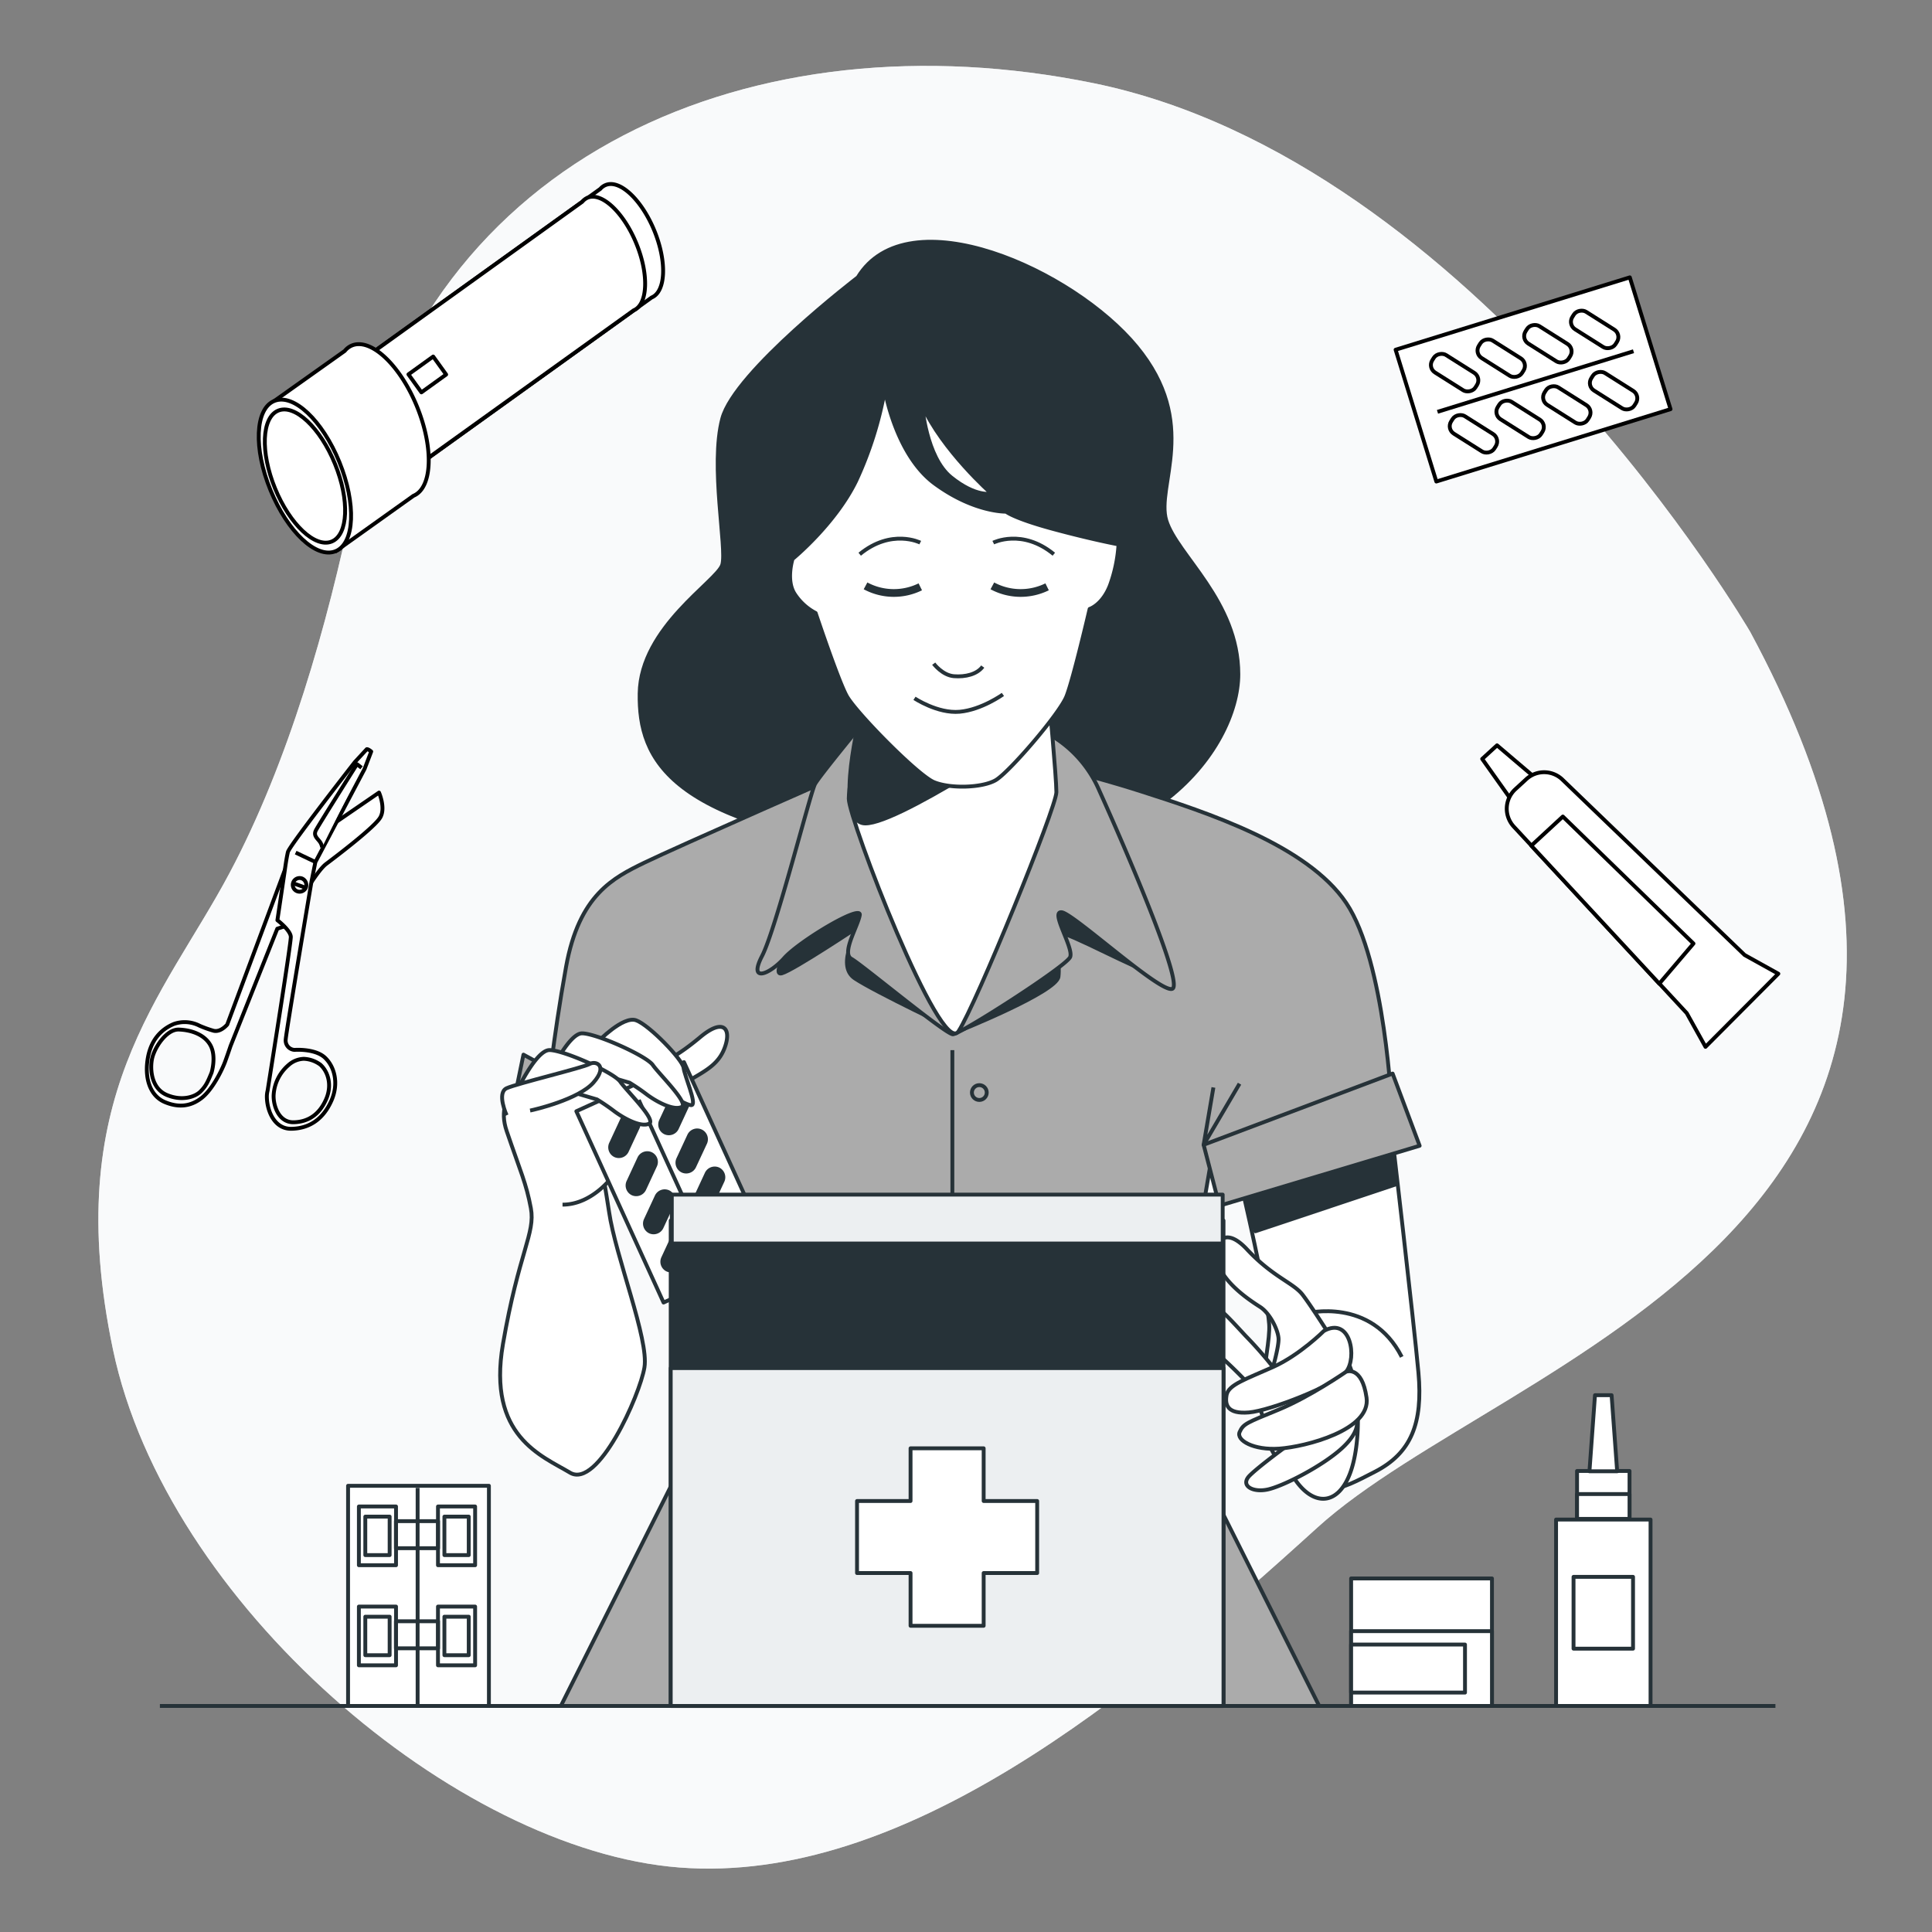 <svg xmlns="http://www.w3.org/2000/svg" viewBox="0 0 500 500"><rect x="0" y="0" width="500" height="500" fill="#808080" stroke="none"/><g id="freepik--background-simple--inject-2"><path d="M452.94,163.51s-70.94-121.78-170-142C195.44,3.66,110.08,39.36,91.39,129.73c-6.66,32.19-16.76,67.59-32,96.24-17.07,32.12-43.89,57.87-30.14,123.34s88.75,129.57,146.63,134,116.43-43.78,165.08-88S536,317.48,452.94,163.51Z" style="fill:#ECEFF1"></path><path d="M452.94,163.51s-70.94-121.78-170-142C195.44,3.66,110.08,39.36,91.39,129.73c-6.66,32.19-16.76,67.59-32,96.24-17.07,32.12-43.89,57.87-30.14,123.34s88.75,129.57,146.63,134,116.43-43.78,165.08-88S536,317.48,452.94,163.51Z" style="fill:#fff;opacity:0.7"></path></g><g id="freepik--Character--inject-2"><path d="M222,71.78s-31.84,24.38-35.07,36.56,1.24,33.58,0,37.81-21.14,16.16-21.39,33.32S173,213.55,234.93,221s85.55-27.61,85.55-46.51-15.91-30.84-18.65-39.79,8.71-25.12-7.71-45S234.93,50.64,222,71.78Z" style="fill:#263238;stroke:#263238;stroke-linejoin:round"></path><path d="M360.14,292.66s5.75,49.39,6.95,62.57-1.92,20.86-11.27,25.66-14.38,7.91-24-1.92-2.88-28.77-3.36-36.21-7.19-36-7.19-36Z" style="fill:#fff;stroke:#263238;stroke-linejoin:round"></path><polygon points="361.27 306.51 324.89 318.65 321.3 306.8 360.14 292.65 361.27 306.51" style="fill:#263238;stroke:#263238;stroke-linejoin:round"></polygon><path d="M338.08,339.89s16.78-4.32,24.69,11.27" style="fill:#fff;stroke:#263238;stroke-linejoin:round"></path><path d="M303.84,356.42l9.64-56.27,46.74-12.85s-1.69-38.56-11.81-53.6-36.38-23.52-53-28.86-32.29-8.49-32.29-8.49-29.88-4.12-43.13,3.16c0,0-45.3,19.88-53.25,23.76s-16.86,8.25-20.24,26.92-5.06,35.41-5.06,35.41l31.08,15.52,9.4,55.3-2,15.65L145.15,441.5H341.41L306.11,371Z" style="fill:#ababab;stroke:#263238;stroke-linejoin:round"></path><circle cx="253.45" cy="282.75" r="1.92" style="fill:none;stroke:#263238;stroke-linejoin:round"></circle><circle cx="253.45" cy="312.13" r="1.92" style="fill:none;stroke:#263238;stroke-linejoin:round"></circle><circle cx="253.45" cy="341.5" r="1.92" style="fill:none;stroke:#263238;stroke-linejoin:round"></circle><path d="M255.37,370.87a1.92,1.92,0,1,1-1.92-1.92A1.92,1.92,0,0,1,255.37,370.87Z" style="fill:none;stroke:#263238;stroke-linejoin:round"></path><circle cx="253.45" cy="400.24" r="1.92" style="fill:none;stroke:#263238;stroke-linejoin:round"></circle><path d="M255.37,429.62a1.92,1.92,0,1,1-1.92-1.92A1.92,1.92,0,0,1,255.37,429.62Z" style="fill:none;stroke:#263238;stroke-linejoin:round"></path><line x1="246.47" y1="271.78" x2="246.47" y2="419.58" style="fill:none;stroke:#263238;stroke-linejoin:round"></line><polyline points="314.03 281.43 311.5 296.27 320.79 280.46" style="fill:none;stroke:#263238;stroke-linejoin:round"></polyline><polyline points="175.62 281.43 178.15 296.27 168.86 280.46" style="fill:none;stroke:#263238;stroke-linejoin:round"></polyline><path d="M205.42,242.67s-6.15,10.1-3.07,9.22,20.2-12.29,20.2-12.29-6.59,10.1-1.32,13.61S248,266.91,248,266.91s25.49-10.18,25.93-14.14-.88-5.71-.88-7.9-2.64-4.83,2.64-3.08,24.59,12.3,23.27,9.67-22.7-45-25.62-46.44-42.45-2.76-49.48,1.2S205.42,242.67,205.42,242.67Z" style="fill:#263238;stroke:#263238;stroke-linejoin:round"></path><polygon points="135.47 272.94 131.78 290.84 175.49 312.32 179.75 297.1 135.47 272.94" style="fill:#ababab;stroke:#263238;stroke-linejoin:round"></polygon><polygon points="311.5 296.27 315.59 312.04 367.4 296.52 360.41 277.84 311.5 296.27" style="fill:#ababab;stroke:#263238;stroke-linejoin:round"></polygon><path d="M223.32,187.18s-11.2,13.58-12.4,15.75-10.09,37.51-13.71,44.5,1.93,4.81,5.78.48,20-14,19.52-11.09-4.82,9.88-2.17,11.33,24.34,19.52,26.26,19.52,29.4-17.59,30.36-20-5.3-12-2.16-11.57,26,21.45,28.67,19.76-12.05-35.9-19-51.32a30.47,30.47,0,0,0-24.84-18.31C255.74,186,223.32,187.18,223.32,187.18Z" style="fill:#ababab;stroke:#263238;stroke-linejoin:round"></path><path d="M224,181.89s-4.34,19.52-4.34,24.82,23.82,67.18,28.39,60.2,25.34-58,25.34-61.89-1.93-24.58-1.93-24.58-16.86,11.33-24.09,12.05S224,181.89,224,181.89Z" style="fill:#fff;stroke:#263238;stroke-linejoin:round"></path><path d="M222.7,184.77S216,211,223.12,213s47.8-25.69,47.8-25.69Z" style="fill:#263238;stroke:#263238;stroke-linejoin:round"></path><path d="M229,100.88a95.85,95.85,0,0,1-7.46,23.63c-5.47,11.19-16.42,20.14-16.42,20.14s-1.74,5.47.5,9a14.5,14.5,0,0,0,5.47,5s5.72,17.16,8,21.39,18.41,20.64,22.63,22.38,12.44,1.5,15.92-.49S274.22,184.7,276,180.22s6-22.63,6-22.63,3.24-1,5.23-6a37.54,37.54,0,0,0,2.24-10.7s-6.72-1.24-16.92-4-12.18-4.47-12.18-4.47-8.21.25-18.41-7.22S229,100.88,229,100.88Z" style="fill:#fff;stroke:#263238;stroke-linejoin:round"></path><path d="M238.66,104.86s1,13.43,7.46,18.65,10.45,4.23,10.45,4.23S243.88,116.55,238.66,104.86Z" style="fill:#fff;stroke:#263238;stroke-linejoin:round"></path><path d="M224,151.62a15.48,15.48,0,0,0,14.17.25" style="fill:none;stroke:#263238;stroke-linejoin:round;stroke-width:2px"></path><path d="M256.82,151.62a15.48,15.48,0,0,0,14.17.25" style="fill:none;stroke:#263238;stroke-linejoin:round;stroke-width:2px"></path><path d="M238.16,140.43s-7.46-3.74-15.67,3" style="fill:none;stroke:#263238;stroke-linejoin:round"></path><path d="M257.06,140.43s7.46-3.74,15.67,3" style="fill:none;stroke:#263238;stroke-linejoin:round"></path><path d="M241.64,171.76s2.24,3,5.23,3.24,6-.5,7.46-2.49" style="fill:none;stroke:#263238;stroke-linejoin:round"></path><path d="M236.67,180.72s6,4,11.69,3.48,11.19-4.48,11.19-4.48" style="fill:none;stroke:#263238;stroke-linejoin:round"></path><path d="M344.79,346.6s-5.27-8.39-7.67-11.51-7.67-4.55-14.39-11.75-9.35-.24-7.19,4.56,7.91,8.63,10.55,10.31,4.8,6.23,4.8,8.39-1.44,7.19-1.44,7.19a101.53,101.53,0,0,0-7.1-8.08c-5.85-6.3-10.16-11.34-11.36-6.06s1,7.91,5,11.51,8.39,8.15,8.87,9.11,1.92,8.39,4.08,9.83,4.79,2.39,4.79,3.59-1.91,5.52,2.64,10.79,10.07,4.56,13-3.12,2.63-21.57-.24-28.29S344.79,346.6,344.79,346.6Z" style="fill:#fff;stroke:#263238;stroke-linejoin:round"></path><path d="M342.63,344.44s-6.23,6.24-13.18,9.35-11.51,4.56-12,7.2.24,5,5.75,4.55,22.3-7,25.18-10.55S349.59,340.61,342.63,344.44Z" style="fill:#fff;stroke:#263238;stroke-linejoin:round"></path><path d="M351.09,367.62s1.13,2.72-3.9,7.27-14.87,9.59-18.94,10.55-7.43-1-4.8-3.6,10.31-8.15,10.31-8.15A93.16,93.16,0,0,0,351.09,367.62Z" style="fill:#fff;stroke:#263238;stroke-linejoin:round"></path><path d="M348.39,355s4.07-1.68,5.27,6.71-15.82,12.71-22.53,13.19-11.27-2.16-10.31-4.31,1.91-2.4,10.07-5.76S348.39,355,348.39,355Z" style="fill:#fff;stroke:#263238;stroke-linejoin:round"></path><path d="M138.59,278s-11.08,4.09-7.47,14.69,5.06,13.5,6.27,20-3.13,11.33-7.23,35.18,10.12,28.91,17.35,33.25,18.07-20,19.27-27.23-7.47-28.67-9.15-40.23-4.1-18.08,1.44-26-3.61-10.6-6.5-12.28S138.59,278,138.59,278Z" style="fill:#fff;stroke:#263238;stroke-linejoin:round"></path><path d="M145.58,311.76c7.95,0,13.25-7.71,13.25-7.71a15,15,0,0,0,6.62-4.34c2.53-3.13,2.54-8.91,2.54-8.91s6.06-8.69,10.6-11.33,7.71-4.34,9.16-8.91-.73-7-6.51-2.17-8.43,5.78-8.43,5.78l-20,4.1" style="fill:#fff;stroke:#263238;stroke-linejoin:round"></path><rect x="159.07" y="278.77" width="30.62" height="54.41" transform="translate(-111.23 99.93) rotate(-24.51)" style="fill:#fff;stroke:#263238;stroke-linejoin:round"></rect><line x1="165.32" y1="284.68" x2="184.22" y2="326.12" style="fill:#fff;stroke:#263238;stroke-linejoin:round"></line><path d="M159.22,299h0a2.28,2.28,0,0,0,3-1.11l2.85-6.12a2.3,2.3,0,0,0-1.12-3h0a2.3,2.3,0,0,0-3,1.11L158.11,296A2.29,2.29,0,0,0,159.22,299Z" style="fill:#263238;stroke:#263238;stroke-linejoin:round"></path><path d="M163.72,308.87h0a2.29,2.29,0,0,0,3-1.11l2.84-6.12a2.28,2.28,0,0,0-1.11-3h0a2.29,2.29,0,0,0-3,1.11l-2.84,6.12A2.29,2.29,0,0,0,163.72,308.87Z" style="fill:#263238;stroke:#263238;stroke-linejoin:round"></path><path d="M168.22,318.73h0a2.28,2.28,0,0,0,3-1.11l2.84-6.12a2.28,2.28,0,0,0-1.11-3h0a2.29,2.29,0,0,0-3,1.11l-2.84,6.12A2.29,2.29,0,0,0,168.22,318.73Z" style="fill:#263238;stroke:#263238;stroke-linejoin:round"></path><path d="M172.72,328.6h0a2.29,2.29,0,0,0,3-1.11l2.84-6.12a2.29,2.29,0,0,0-1.11-3h0a2.29,2.29,0,0,0-3,1.11l-2.84,6.12A2.28,2.28,0,0,0,172.72,328.6Z" style="fill:#263238;stroke:#263238;stroke-linejoin:round"></path><path d="M172.17,293.1h0a2.29,2.29,0,0,0,3-1.11l2.84-6.12a2.29,2.29,0,0,0-1.11-3h0a2.29,2.29,0,0,0-3,1.11l-2.85,6.12A2.29,2.29,0,0,0,172.17,293.1Z" style="fill:#263238;stroke:#263238;stroke-linejoin:round"></path><path d="M176.66,303h0a2.29,2.29,0,0,0,3-1.12l2.85-6.11a2.29,2.29,0,0,0-1.11-3h0a2.29,2.29,0,0,0-3.05,1.11l-2.84,6.12A2.3,2.3,0,0,0,176.66,303Z" style="fill:#263238;stroke:#263238;stroke-linejoin:round"></path><path d="M181.16,312.83h0a2.29,2.29,0,0,0,3-1.11l2.85-6.12a2.29,2.29,0,0,0-1.12-3h0a2.3,2.3,0,0,0-3,1.11l-2.84,6.12A2.29,2.29,0,0,0,181.16,312.83Z" style="fill:#263238;stroke:#263238;stroke-linejoin:round"></path><path d="M185.66,322.7h0a2.29,2.29,0,0,0,3-1.11l2.84-6.12a2.28,2.28,0,0,0-1.11-3h0a2.28,2.28,0,0,0-3,1.11l-2.84,6.12A2.29,2.29,0,0,0,185.66,322.7Z" style="fill:#263238;stroke:#263238;stroke-linejoin:round"></path><path d="M154.74,269.59s6.5-6.74,9.87-5.54,12,10.12,12.29,12.29,3.38,9.16,2.17,9.64-9.15-4.58-12.53-8S154.74,269.59,154.74,269.59Z" style="fill:#fff;stroke:#263238;stroke-linejoin:round"></path><path d="M141.73,279s5.3-11.57,8.91-11.57,16.63,5.79,18.31,8.2,9.4,9.88,7.47,10.84-6-1-8.91-3.13a52.22,52.22,0,0,0-4.58-3.14l-8.19-2.41" style="fill:#fff;stroke:#263238;stroke-linejoin:round"></path><path d="M133.29,283.33s5.3-11.57,8.92-11.57,16.62,5.78,18.31,8.19,9.4,9.88,7.47,10.85-6-1-8.92-3.14a52.32,52.32,0,0,0-4.57-3.13l-8.2-2.41" style="fill:#fff;stroke:#263238;stroke-linejoin:round"></path><path d="M131.12,288.63s-2.65-5.79,0-7,19.76-5.3,21.45-6.26,4.82.48,1,4.81-15.18,7-16.38,7.23" style="fill:#fff;stroke:#263238;stroke-linejoin:round"></path></g><g id="freepik--Scissors--inject-2"><path d="M98.09,205.12l-13.55,9.3s-7.13,4.11-10.82,10.73l-14.91,40s-1.74,2.13-3.61,1.59a29.71,29.71,0,0,1-3.53-1.27A8.41,8.41,0,0,0,45,265c-3.29,1.37-6.12,4.21-6.84,9.43s1,9.3,4.46,10.77,6.67,1.24,9.61-1.09,5.34-7.52,6-9.28c.46-1.27,1.12-3.17,1.44-4.13l12.09-30.35,2.19-.72S81.19,226,84.4,223.59s12.53-9.53,14-12S98.09,205.12,98.09,205.12ZM51.83,282.53c-1.44,1.4-4.8,2.47-8.65.85s-4.4-6.26-3.86-9.21,3.75-7.81,6.93-7.72,6.72,1.26,8.25,4.14.26,7,.26,7C53.78,280,53.27,281.12,51.83,282.53Z" style="fill:#fff;stroke:#000;stroke-linejoin:round"></path><path d="M84,273.63c-2.61-2.32-7.77-1.92-7.77-1.92A2.44,2.44,0,0,1,73.94,269c.21-2.48,6.68-40.89,6.68-40.89l1-5L94.35,199l1.72-4.5s-.74-.66-1.15-.61l-3.07,3.32S74.9,218.88,74.51,220.51s-.79,4.64-.79,4.64l-1.93,13s3.4,2.6,3.47,4.3c.07,1.54-5,33.41-6,39.78a7.16,7.16,0,0,0-.18,1.1c-.19,3.28,1.52,8.91,6.38,8.8s8.27-2.73,10.28-7.22S86.6,276,84,273.63Zm.33,11c-1.62,3.62-4.38,5.72-8.32,5.81s-5.34-4.47-5.19-7.11a11,11,0,0,1,3.81-7.66,6.23,6.23,0,0,1,4-1.65,7.71,7.71,0,0,1,4.28,1.52C85,277.43,86,281,84.32,284.65Z" style="fill:#fff;stroke:#000;stroke-linejoin:round"></path><line x1="76.52" y1="220.65" x2="81.65" y2="223.09" style="fill:#fff;stroke:#000;stroke-linejoin:round"></line><path d="M79.14,229.76a1.77,1.77,0,1,1-1-2.42A1.85,1.85,0,0,1,79.14,229.76Z" style="fill:#fff;stroke:#000;stroke-linejoin:round"></path><line x1="79.14" y1="229.76" x2="75.83" y2="228.57" style="fill:#fff;stroke:#000;stroke-linejoin:round"></line><path d="M83.36,219.3a3.2,3.2,0,0,0-.69-1.6c-.63-.81-1.56-1.49-.93-2.78s10.65-17.15,10.65-17.15l1.18.93" style="fill:#fff;stroke:#000;stroke-linejoin:round"></path></g><g id="freepik--Flashlight--inject-2"><path d="M169.35,59.71c-3.28-8-8.92-13.33-12.6-11.83a3.64,3.64,0,0,0-1.39,1L94.82,92.41l11.88,29.1L168.63,77C172.31,75.48,172.63,67.75,169.35,59.71Z" style="fill:#fff;stroke:#000;stroke-linejoin:round"></path><path d="M164.68,63c-3.28-8-8.93-13.34-12.61-11.84a3.72,3.72,0,0,0-1.39,1.06L90.14,95.73,102,124.84,164,80.31C167.63,78.81,168,71.07,164.68,63Z" style="fill:#fff;stroke:#000;stroke-linejoin:round"></path><path d="M107.92,105.22C103.54,94.48,96,87.4,91.08,89.41a4.71,4.71,0,0,0-1.86,1.41L71,103.76l15.88,38.9L107,128.31C111.88,126.3,112.31,116,107.92,105.22Z" style="fill:#fff;stroke:#000;stroke-linejoin:round"></path><path d="M87.83,119.57c4.38,10.75,4,21.08-1,23.09S74.4,137.59,70,126.85s-4-21.08,1-23.09S83.44,108.83,87.83,119.57Z" style="fill:#fff;stroke:#000;stroke-linejoin:round"></path><ellipse cx="78.92" cy="123.21" rx="8.38" ry="18.3" transform="translate(-40.71 38.97) rotate(-22.21)" style="fill:#fff;stroke:#000;stroke-linejoin:round"></ellipse><rect x="107.73" y="92.96" width="5.74" height="7.89" transform="translate(124.61 -49.47) rotate(54.25)" style="fill:#fff;stroke:#000;stroke-linejoin:round"></rect></g><g id="freepik--Pills--inject-2"><rect x="378.92" y="66.49" width="35.7" height="63.44" transform="translate(373.46 -309.88) rotate(72.83)" style="fill:#fff;stroke:#000;stroke-linejoin:round"></rect><line x1="422.75" y1="90.9" x2="372.02" y2="106.58" style="fill:#fff;stroke:#000;stroke-linejoin:round"></line><rect x="410.01" y="78.63" width="5.34" height="13.2" rx="2.29" transform="translate(704.99 -218.28) rotate(122.25)" style="fill:#fff;stroke:#000;stroke-linejoin:round"></rect><rect x="397.93" y="82.37" width="5.34" height="13.2" rx="2.29" transform="translate(689.65 -202.31) rotate(122.26)" style="fill:#fff;stroke:#000;stroke-linejoin:round"></rect><rect x="385.85" y="86.1" width="5.34" height="13.2" rx="2.29" transform="translate(674.28 -186.37) rotate(122.26)" style="fill:#fff;stroke:#000;stroke-linejoin:round"></rect><rect x="373.77" y="89.83" width="5.34" height="13.2" rx="2.29" transform="translate(658.88 -170.47) rotate(122.25)" style="fill:#fff;stroke:#000;stroke-linejoin:round"></rect><rect x="414.91" y="94.48" width="5.34" height="13.2" rx="2.29" transform="translate(725.96 -198.06) rotate(122.26)" style="fill:#fff;stroke:#000;stroke-linejoin:round"></rect><rect x="402.83" y="98.21" width="5.34" height="13.2" rx="2.29" transform="translate(710.56 -182.15) rotate(122.26)" style="fill:#fff;stroke:#000;stroke-linejoin:round"></rect><rect x="390.75" y="101.95" width="5.34" height="13.2" rx="2.29" transform="translate(695.19 -166.21) rotate(122.26)" style="fill:#fff;stroke:#000;stroke-linejoin:round"></rect><rect x="378.67" y="105.68" width="5.34" height="13.2" rx="2.29" transform="translate(679.82 -150.27) rotate(122.26)" style="fill:#fff;stroke:#000;stroke-linejoin:round"></rect></g><g id="freepik--Ointment--inject-2"><polygon points="398.14 202 391.73 207.88 383.59 196.41 387.43 192.89 398.14 202" style="fill:#fff;stroke:#000;stroke-linejoin:round"></polygon><path d="M395,201.65l-2.86,2.63a6.82,6.82,0,0,0-.37,9.65l44.76,48.27,4.85,8.72L460.23,252l-8.72-4.84-47.2-45.44A6.82,6.82,0,0,0,395,201.65Z" style="fill:#fff;stroke:#000;stroke-linejoin:round"></path><polygon points="429.42 254.57 438.27 244.19 404.46 211.32 396.3 218.86 429.42 254.57" style="fill:#fff;stroke:#000;stroke-linejoin:round"></polygon></g><g id="freepik--Bottle--inject-2"><rect x="402.71" y="393.26" width="24.45" height="48.24" style="fill:#fff;stroke:#263238;stroke-linejoin:round"></rect><rect x="407.23" y="408.09" width="15.4" height="18.58" style="fill:#fff;stroke:#263238;stroke-linejoin:round"></rect><rect x="408.14" y="380.69" width="13.58" height="12.39" style="fill:#fff;stroke:#263238;stroke-linejoin:round"></rect><polygon points="417.08 361.08 412.78 361.08 411.35 380.77 418.52 380.77 417.08 361.08" style="fill:#fff;stroke:#263238;stroke-linejoin:round"></polygon><rect x="408.14" y="386.66" width="13.58" height="6.42" style="fill:#fff;stroke:#263238;stroke-linejoin:round"></rect></g><g id="freepik--Jar--inject-2"><rect x="349.67" y="408.5" width="36.45" height="33" style="fill:#fff;stroke:#263238;stroke-linejoin:round"></rect><rect x="349.67" y="422.14" width="36.45" height="19.36" style="fill:#fff;stroke:#263238;stroke-linejoin:round"></rect><rect x="349.67" y="425.61" width="29.47" height="12.43" style="fill:#fff;stroke:#263238;stroke-linejoin:round"></rect></g><g id="freepik--Bandages--inject-2"><rect x="90.08" y="384.52" width="36.45" height="56.98" style="fill:#fff;stroke:#263238;stroke-linejoin:round"></rect><line x1="108.08" y1="385.07" x2="108.08" y2="441.2" style="fill:none;stroke:#263238;stroke-linejoin:round"></line><rect x="92.88" y="389.88" width="9.61" height="15.2" style="fill:none;stroke:#263238;stroke-linejoin:round"></rect><rect x="94.54" y="392.5" width="6.3" height="9.96" style="fill:none;stroke:#263238;stroke-linejoin:round"></rect><rect x="113.35" y="389.88" width="9.61" height="15.2" style="fill:none;stroke:#263238;stroke-linejoin:round"></rect><rect x="115.01" y="392.5" width="6.3" height="9.96" style="fill:none;stroke:#263238;stroke-linejoin:round"></rect><rect x="102.47" y="393.68" width="10.9" height="7" style="fill:none;stroke:#263238;stroke-linejoin:round"></rect><rect x="92.88" y="415.78" width="9.61" height="15.2" style="fill:none;stroke:#263238;stroke-linejoin:round"></rect><rect x="94.54" y="418.4" width="6.3" height="9.96" style="fill:none;stroke:#263238;stroke-linejoin:round"></rect><rect x="113.35" y="415.78" width="9.61" height="15.2" style="fill:none;stroke:#263238;stroke-linejoin:round"></rect><rect x="115.01" y="418.4" width="6.3" height="9.96" style="fill:none;stroke:#263238;stroke-linejoin:round"></rect><rect x="102.47" y="419.58" width="10.9" height="7" style="fill:none;stroke:#263238;stroke-linejoin:round"></rect></g><g id="freepik--first-aid-kit--inject-2"><rect x="173.58" y="315.87" width="143.06" height="125.64" style="fill:#263238;stroke:#263238;stroke-linejoin:round"></rect><rect x="173.58" y="354.06" width="143.06" height="87.44" style="fill:#ECEFF1;stroke:#263238;stroke-linejoin:round"></rect><polygon points="268.42 388.46 254.57 388.46 254.57 374.82 235.65 374.82 235.65 388.46 221.8 388.46 221.8 407.1 235.65 407.1 235.65 420.75 254.57 420.75 254.57 407.1 268.42 407.1 268.42 388.46" style="fill:#fff;stroke:#263238;stroke-linejoin:round"></polygon><rect x="173.86" y="309.17" width="142.57" height="12.65" style="fill:#ECEFF1;stroke:#263238;stroke-linejoin:round"></rect></g><g id="freepik--Table--inject-2"><line x1="41.38" y1="441.5" x2="459.48" y2="441.5" style="fill:none;stroke:#263238;stroke-linejoin:round"></line></g></svg>